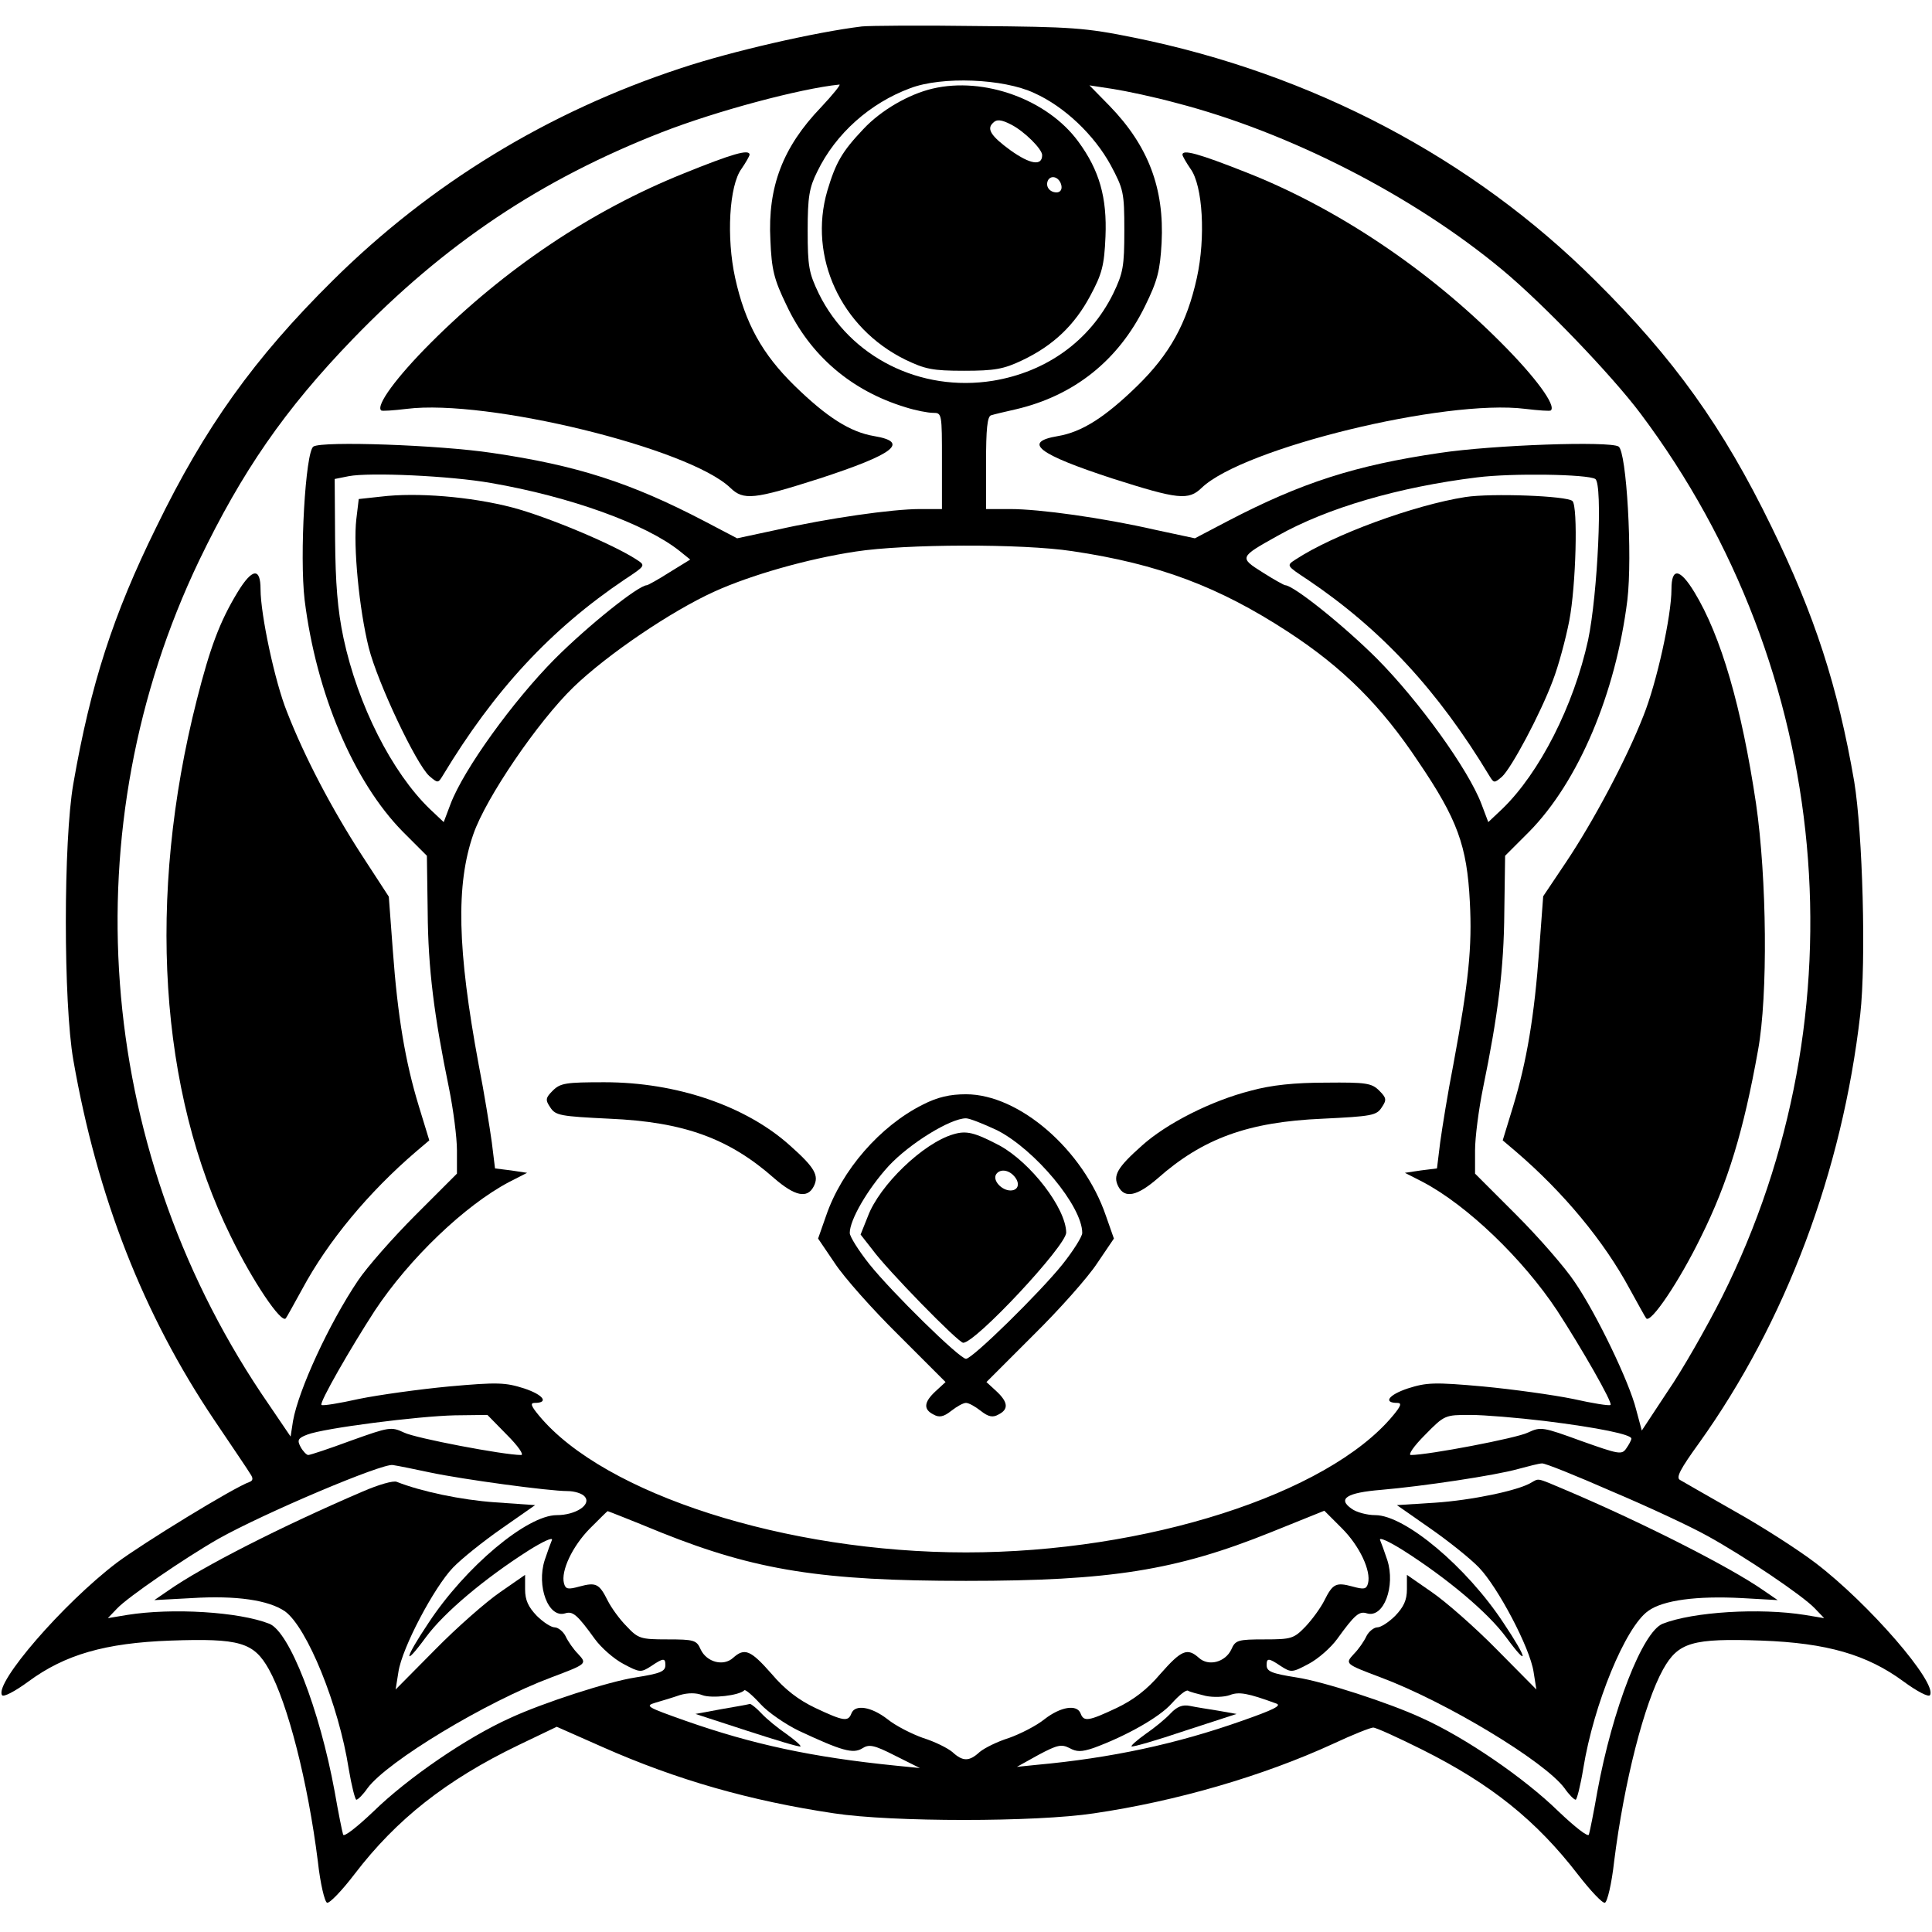 <?xml version="1.0" standalone="no"?>
<!DOCTYPE svg PUBLIC "-//W3C//DTD SVG 20010904//EN"
 "http://www.w3.org/TR/2001/REC-SVG-20010904/DTD/svg10.dtd">
<svg version="1.0" xmlns="http://www.w3.org/2000/svg"
 width="482pt" height="482pt" viewBox="0 0 482 482"
 preserveAspectRatio="xMidYMid meet">
<g transform="translate(0,482) scale(0.1,-0.1)"
fill="#000000" stroke="none">
<path d="M2150 4754 c-115 -14 -325 -62 -451 -104 -332 -109 -626 -289 -869
-530 -196 -194 -319 -366 -440 -615 -108 -219 -164 -393 -207 -640 -25 -142
-25 -548 0 -690 60 -343 175 -635 351 -897 45 -67 86 -127 91 -136 7 -10 6
-16 -2 -19 -40 -14 -268 -154 -332 -202 -134 -102 -305 -300 -286 -330 3 -6
32 9 66 34 91 67 191 96 354 102 173 6 208 -4 246 -72 47 -85 97 -280 122
-479 6 -55 17 -101 23 -103 6 -2 37 30 69 72 104 136 228 234 408 321 l96 46
113 -50 c187 -83 371 -135 579 -166 144 -22 503 -22 648 0 205 30 422 93 598
174 47 22 92 40 99 40 7 0 62 -25 122 -55 172 -86 285 -177 389 -312 31 -40
61 -72 67 -70 6 2 17 48 23 103 25 199 75 394 122 479 38 68 73 78 246 72 163
-6 263 -35 354 -102 34 -25 63 -40 66 -34 19 30 -152 228 -286 330 -42 32
-132 90 -200 128 -68 39 -130 74 -138 79 -10 6 1 27 48 92 216 302 357 677
402 1069 15 133 6 453 -15 581 -41 238 -99 416 -206 635 -121 249 -244 421
-440 615 -307 306 -707 516 -1150 606 -123 25 -157 27 -390 29 -140 2 -271 1
-290 -1z m430 -166 c76 -34 150 -105 191 -180 32 -60 34 -68 34 -163 0 -90 -3
-106 -28 -158 -58 -117 -166 -195 -300 -217 -181 -29 -356 59 -434 217 -25 52
-28 68 -28 158 0 84 4 107 24 147 46 95 132 171 232 208 79 30 232 24 309 -12z
m-532 -36 c-95 -99 -133 -198 -126 -331 3 -74 9 -98 40 -162 59 -126 162 -214
297 -255 25 -8 56 -14 69 -14 22 0 22 -2 22 -120 l0 -120 -55 0 c-69 0 -230
-23 -358 -52 l-98 -21 -82 43 c-184 96 -318 139 -529 170 -133 20 -423 30
-446 16 -20 -12 -35 -273 -22 -383 29 -233 122 -453 245 -578 l60 -60 2 -140
c1 -142 16 -259 53 -439 11 -54 20 -124 20 -156 l0 -58 -103 -103 c-57 -57
-122 -131 -144 -164 -72 -107 -148 -272 -162 -350 l-6 -39 -74 109 c-414 621
-473 1411 -154 2077 107 222 213 376 383 552 230 238 469 398 771 516 136 53
345 109 443 119 5 1 -16 -25 -46 -57z m887 11 c282 -73 592 -232 814 -417 101
-84 272 -262 344 -358 480 -640 558 -1495 203 -2204 -39 -77 -100 -184 -136
-236 l-64 -97 -14 52 c-17 69 -99 239 -153 318 -23 35 -89 111 -146 168 l-103
103 0 58 c0 32 9 102 20 156 37 180 52 297 53 439 l2 140 60 60 c123 125 216
345 245 578 13 110 -2 371 -22 383 -23 14 -313 4 -446 -16 -211 -31 -345 -74
-529 -170 l-82 -43 -98 21 c-131 30 -289 52 -363 52 l-60 0 0 115 c0 84 3 117
13 119 6 2 35 9 62 15 145 34 255 122 321 256 32 65 38 89 42 159 7 136 -33
242 -130 342 l-50 51 59 -9 c32 -5 103 -20 158 -35z m-1710 -948 c197 -34 386
-102 471 -170 l26 -21 -52 -32 c-28 -18 -54 -32 -56 -32 -21 0 -147 -101 -230
-184 -104 -105 -227 -275 -260 -362 l-17 -45 -35 33 c-94 91 -179 258 -215
426 -15 71 -20 137 -21 247 l-1 150 35 7 c52 10 253 1 355 -17z m2755 10 c19
-12 6 -288 -18 -402 -36 -164 -121 -331 -214 -421 l-35 -33 -17 45 c-33 87
-156 257 -260 362 -83 83 -209 184 -230 184 -2 0 -28 14 -56 32 -59 37 -58 38
37 91 124 70 303 122 498 146 87 11 276 8 295 -4z m-1305 -180 c216 -32 366
-89 538 -201 138 -90 233 -185 326 -325 97 -143 121 -209 128 -349 6 -113 -3
-200 -41 -405 -14 -71 -28 -159 -33 -195 l-8 -65 -40 -5 -40 -6 45 -23 c110
-58 249 -191 335 -321 61 -94 139 -230 133 -235 -2 -3 -45 4 -94 15 -49 10
-150 24 -224 31 -122 11 -141 10 -188 -5 -48 -16 -62 -36 -26 -36 12 0 9 -8
-11 -32 -163 -196 -617 -341 -1065 -341 -448 0 -902 145 -1065 341 -20 24 -23
32 -11 32 36 0 22 20 -26 36 -47 15 -66 16 -188 5 -74 -7 -175 -21 -224 -31
-49 -11 -92 -18 -94 -15 -6 5 72 141 133 235 86 130 225 263 335 321 l45 23
-40 6 -40 5 -8 65 c-5 36 -19 124 -33 195 -53 286 -57 448 -13 574 31 90 161
281 250 367 84 81 243 189 351 238 90 41 233 82 353 100 123 19 415 20 540 1z
m-1410 -2205 c28 -28 43 -50 35 -50 -43 0 -264 42 -292 56 -32 15 -37 14 -132
-20 -54 -20 -102 -36 -107 -36 -4 0 -13 9 -19 20 -9 17 -7 22 17 31 41 16 276
46 368 48 l81 1 49 -50z m2588 35 c137 -17 217 -34 217 -44 0 -4 -6 -15 -13
-25 -11 -16 -19 -14 -112 19 -96 35 -101 36 -133 21 -28 -14 -249 -56 -292
-56 -8 0 7 22 35 50 49 50 50 50 113 50 35 0 118 -7 185 -15z m-2778 -129 c81
-17 294 -46 341 -46 17 0 37 -6 43 -14 17 -20 -23 -46 -70 -46 -74 0 -228
-129 -320 -269 -61 -91 -64 -114 -6 -35 45 61 146 146 256 216 35 22 61 34 58
26 -3 -7 -11 -29 -18 -50 -21 -65 9 -146 51 -133 19 6 30 -3 74 -64 16 -22 48
-50 71 -62 41 -22 44 -22 69 -6 31 21 36 21 36 3 0 -16 -12 -21 -75 -31 -66
-10 -230 -63 -312 -101 -109 -49 -256 -150 -341 -233 -41 -39 -74 -65 -76 -58
-2 6 -12 55 -21 107 -38 207 -113 399 -163 419 -76 30 -243 40 -355 22 l-48
-8 23 24 c26 28 169 126 253 174 114 64 409 189 435 184 14 -2 57 -11 95 -19z
m2947 -47 c90 -38 197 -88 238 -111 91 -50 238 -149 268 -181 l23 -24 -48 8
c-112 18 -279 8 -355 -22 -50 -20 -125 -212 -163 -419 -9 -52 -19 -101 -21
-107 -2 -7 -35 19 -76 58 -85 83 -232 184 -341 233 -82 38 -246 91 -312 101
-63 10 -75 15 -75 31 0 18 5 18 36 -3 25 -16 28 -16 69 6 23 12 55 40 71 62
44 61 55 70 74 64 42 -13 72 68 51 133 -7 21 -15 43 -18 50 -3 8 23 -4 58 -26
110 -70 211 -155 256 -216 58 -79 55 -56 -6 35 -92 140 -246 269 -320 269 -20
0 -47 7 -59 16 -36 25 -12 40 73 47 105 9 285 36 342 52 26 7 53 14 60 14 7 1
86 -31 175 -70z m-2371 -103 c235 -94 400 -120 759 -120 360 0 524 26 760 121
l134 54 44 -44 c44 -44 73 -106 65 -137 -4 -15 -10 -16 -39 -8 -41 11 -49 7
-70 -35 -9 -18 -30 -47 -47 -65 -29 -30 -35 -32 -102 -32 -67 0 -73 -2 -83
-25 -15 -32 -57 -43 -81 -21 -29 26 -44 19 -96 -40 -33 -39 -67 -65 -109 -85
-70 -33 -82 -35 -90 -14 -9 24 -50 17 -90 -14 -21 -17 -61 -37 -89 -47 -29 -9
-61 -25 -73 -35 -26 -24 -42 -24 -68 0 -12 10 -44 26 -73 35 -28 10 -68 30
-89 47 -40 31 -81 38 -90 14 -8 -21 -20 -19 -90 14 -42 20 -76 46 -109 85 -52
59 -67 66 -96 40 -24 -22 -66 -11 -81 21 -10 23 -16 25 -83 25 -67 0 -73 2
-102 33 -17 17 -38 46 -47 64 -21 42 -29 46 -70 35 -29 -8 -35 -7 -39 8 -8 31
21 92 64 136 24 24 44 44 45 44 1 0 62 -24 135 -54z m342 -494 c107 -50 135
-58 158 -44 17 11 29 9 82 -18 l62 -31 -60 6 c-209 21 -357 53 -525 112 -96
34 -102 37 -75 45 17 5 44 13 61 19 20 6 41 6 56 0 23 -9 92 -1 105 12 2 3 20
-12 40 -34 19 -21 63 -51 96 -67z m1015 87 c19 -4 46 -3 60 2 23 9 45 5 116
-21 15 -5 -8 -16 -85 -43 -164 -58 -327 -93 -513 -110 l-49 -5 54 30 c47 25
57 27 77 17 18 -10 30 -10 60 0 82 30 165 77 195 111 18 20 36 35 41 32 4 -3
24 -8 44 -13z"/>
<path d="M2327 4599 c-60 -14 -129 -54 -173 -101 -54 -57 -69 -84 -90 -154
-48 -165 34 -342 194 -421 50 -24 68 -28 147 -28 76 0 99 4 145 26 78 37 131
88 170 161 29 54 35 75 38 148 4 97 -15 165 -68 237 -77 105 -235 162 -363
132z m196 -90 c33 -17 77 -61 77 -76 0 -28 -30 -23 -79 12 -48 35 -60 53 -44
68 9 10 21 9 46 -4z m125 -152 c2 -10 -3 -17 -12 -17 -18 0 -29 16 -21 31 9
14 29 6 33 -14z"/>
<path d="M1705 4387 c-229 -92 -445 -237 -630 -422 -86 -86 -138 -157 -124
-169 2 -2 31 0 64 4 200 25 704 -98 807 -197 33 -32 59 -29 222 23 187 61 226
91 137 106 -60 10 -118 47 -198 125 -81 79 -124 156 -149 270 -22 100 -15 230
16 272 11 16 20 32 20 35 0 15 -44 2 -165 -47z"/>
<path d="M593 3343 c-45 -74 -69 -139 -102 -269 -125 -492 -94 -977 85 -1339
54 -111 126 -218 137 -204 2 2 20 35 41 73 64 119 165 241 284 343 l33 28 -26
85 c-34 111 -53 225 -65 389 l-10 134 -69 106 c-73 113 -141 242 -185 355 -30
74 -66 243 -66 306 0 55 -21 52 -57 -7z"/>
<path d="M2950 4434 c0 -3 9 -19 20 -35 31 -42 38 -172 16 -272 -25 -114 -68
-191 -149 -270 -80 -78 -138 -115 -198 -125 -89 -15 -50 -45 137 -106 163 -52
189 -55 222 -23 103 99 607 222 807 197 33 -4 62 -6 64 -4 14 12 -38 83 -124
169 -184 185 -412 337 -636 425 -119 47 -159 58 -159 44z"/>
<path d="M4170 3350 c0 -67 -37 -234 -70 -316 -43 -110 -126 -265 -193 -365
l-57 -85 -10 -134 c-12 -165 -31 -278 -65 -390 l-26 -85 33 -28 c119 -102 220
-224 284 -343 21 -38 39 -71 41 -73 11 -14 83 93 137 204 67 135 106 264 142
465 25 137 22 429 -5 615 -36 241 -87 418 -154 528 -36 59 -57 62 -57 7z"/>
<path d="M950 3581 l-55 -6 -6 -50 c-8 -68 7 -225 31 -321 22 -87 118 -290
151 -320 21 -18 22 -18 33 0 129 214 270 366 454 490 53 35 53 35 30 50 -60
39 -223 107 -310 130 -104 27 -238 38 -328 27z"/>
<path d="M3656 3580 c-128 -20 -330 -94 -424 -156 -23 -15 -23 -15 30 -50 184
-124 325 -276 454 -490 11 -18 12 -18 31 -2 24 22 96 157 127 240 14 36 32
103 41 149 17 88 22 286 8 299 -13 13 -202 20 -267 10z"/>
<path d="M1379 2099 c-18 -18 -19 -23 -6 -42 13 -20 25 -22 148 -28 185 -8
298 -49 411 -149 51 -44 82 -51 98 -20 14 27 3 47 -59 102 -110 99 -283 158
-463 158 -96 0 -110 -2 -129 -21z"/>
<path d="M3121 2099 c-99 -25 -211 -82 -272 -137 -62 -55 -73 -75 -59 -102 16
-31 47 -24 98 20 113 100 226 141 411 149 123 6 135 8 148 28 13 19 12 24 -6
42 -19 19 -33 21 -133 20 -78 0 -136 -6 -187 -20z"/>
<path d="M2302 2064 c-106 -53 -202 -163 -241 -277 l-20 -57 42 -62 c23 -35
94 -115 159 -179 l117 -117 -25 -23 c-29 -27 -31 -45 -5 -58 14 -8 25 -6 44 9
14 11 30 20 37 20 7 0 23 -9 37 -20 19 -15 30 -17 44 -9 26 13 24 31 -5 58
l-25 23 117 117 c65 64 136 144 159 179 l42 62 -20 57 c-56 164 -216 303 -349
303 -40 0 -71 -7 -108 -26z m186 -64 c94 -48 212 -189 212 -256 0 -9 -22 -44
-49 -78 -56 -70 -225 -236 -241 -236 -16 0 -185 166 -241 236 -27 34 -49 69
-49 78 0 33 45 110 97 167 52 56 154 119 193 119 9 0 44 -14 78 -30z"/>
<path d="M2378 1990 c-75 -22 -184 -127 -213 -205 l-18 -45 29 -37 c37 -51
215 -233 227 -233 31 0 257 242 257 275 -1 61 -88 174 -166 217 -63 33 -83 38
-116 28z m150 -102 c18 -18 14 -38 -7 -38 -22 0 -45 25 -36 40 8 13 28 13 43
-2z"/>
<path d="M905 1099 c-205 -88 -401 -188 -485 -247 l-35 -24 93 5 c112 7 192
-5 233 -33 55 -40 134 -233 159 -393 7 -42 16 -77 19 -77 4 0 17 13 28 29 50
67 295 215 458 276 90 34 90 34 67 59 -11 11 -25 31 -31 44 -6 12 -19 22 -27
22 -9 0 -29 13 -45 29 -21 22 -29 39 -29 66 l0 36 -62 -43 c-35 -24 -108 -88
-162 -143 l-99 -100 7 44 c9 60 89 211 136 260 21 22 76 66 122 98 l83 58
-100 7 c-85 6 -184 27 -245 51 -8 4 -46 -7 -85 -24z"/>
<path d="M3820 1121 c-33 -20 -150 -44 -240 -50 l-95 -6 83 -58 c46 -32 101
-76 122 -98 47 -49 127 -200 136 -260 l7 -44 -99 100 c-54 55 -127 119 -162
143 l-62 43 0 -36 c0 -27 -8 -44 -29 -66 -16 -16 -36 -29 -45 -29 -8 0 -21
-10 -27 -22 -6 -13 -20 -33 -31 -44 -23 -25 -23 -25 67 -59 163 -61 408 -209
458 -276 11 -16 24 -29 28 -29 3 0 12 35 19 78 26 160 105 353 162 393 37 27
122 38 234 32 l89 -5 -35 24 c-86 60 -308 172 -497 252 -71 30 -63 28 -83 17z"/>
<path d="M1800 556 l-65 -12 129 -42 c71 -23 130 -41 133 -39 2 2 -14 16 -35
31 -22 15 -50 38 -62 51 -13 14 -26 24 -29 24 -3 -1 -35 -7 -71 -13z"/>
<path d="M2920 545 c-12 -13 -40 -36 -62 -51 -21 -15 -37 -29 -35 -31 3 -2 62
15 133 39 l129 42 -45 8 c-25 4 -57 9 -71 12 -19 4 -33 -2 -49 -19z"/>
</g>
</svg>
